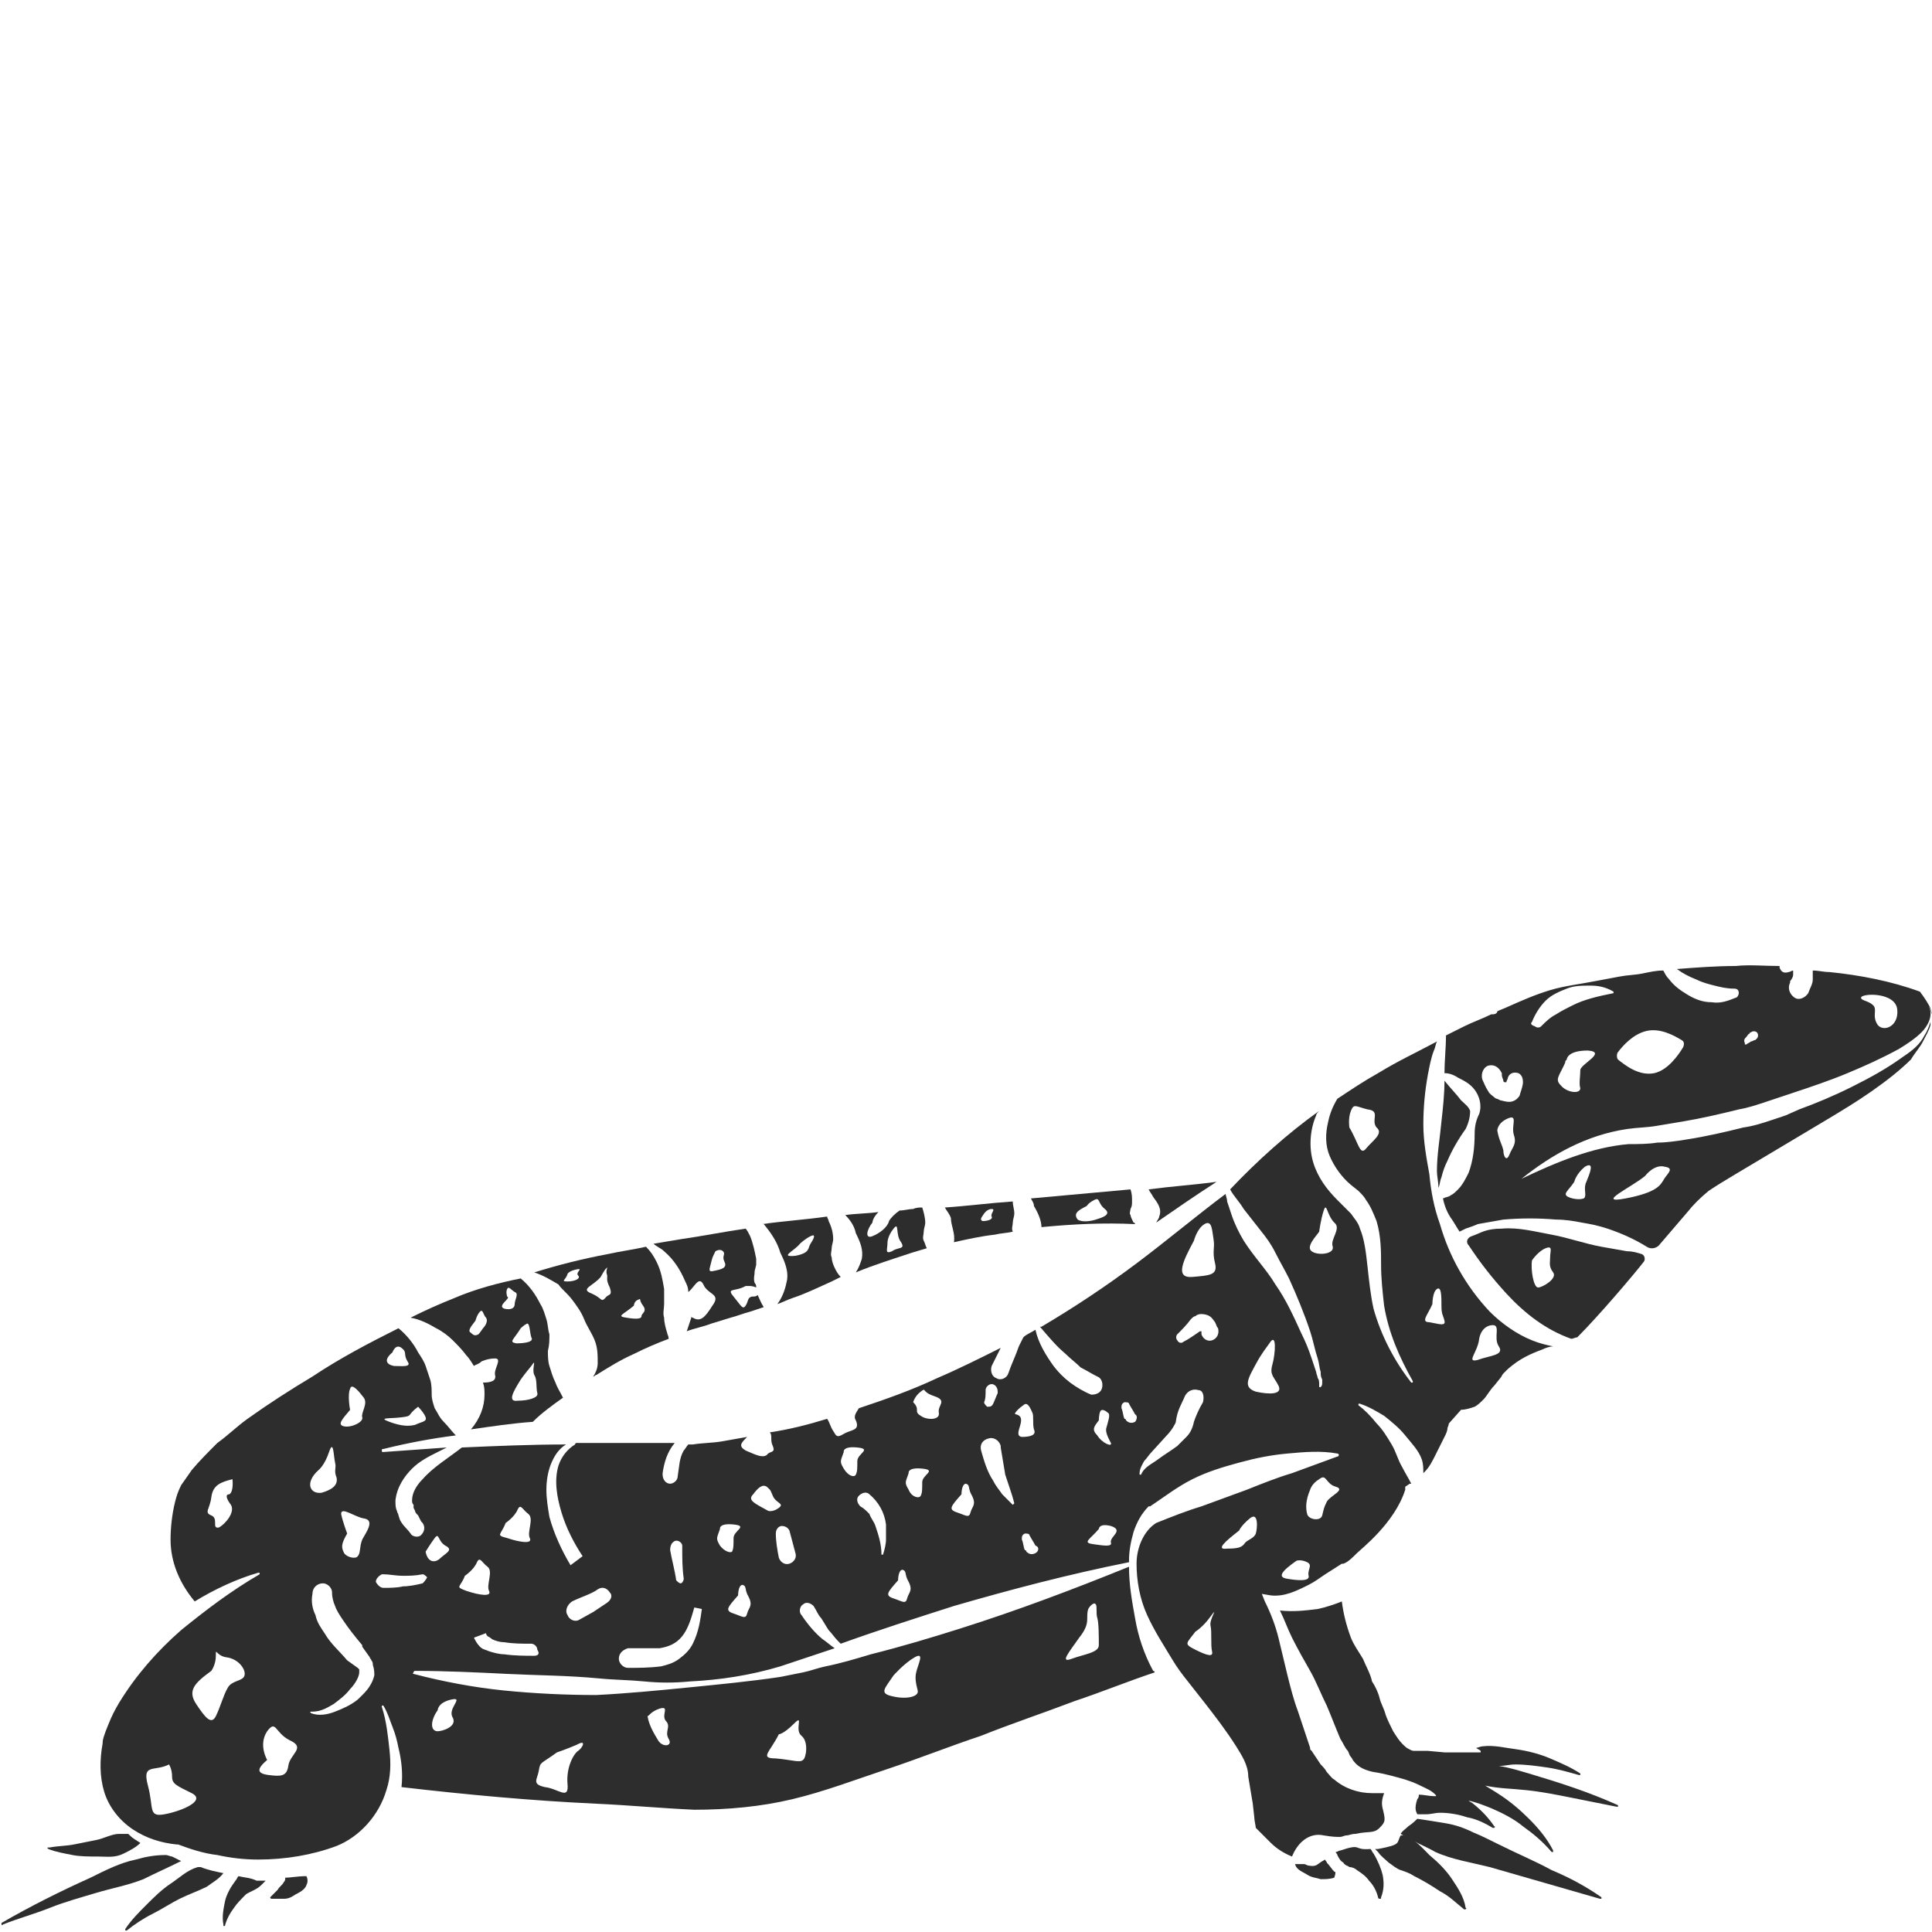 <?xml version="1.0" encoding="utf-8"?>
<!-- Generator: Adobe Illustrator 23.0.0, SVG Export Plug-In . SVG Version: 6.00 Build 0)  -->
<svg version="1.1" id="Layer_1" xmlns="http://www.w3.org/2000/svg" xmlns:xlink="http://www.w3.org/1999/xlink" x="0px" y="0px"
	 viewBox="0 0 128 128" style="enable-background:new 0 0 128 128;" xml:space="preserve">
<style type="text/css">
	.st0{fill:#2D2D2D;}
</style>
<g>
	<path class="st0" d="M51.7,83c0.3,0.6,0.6,1.3,0.4,2c-0.1,0.5-0.3,1-0.6,1.4c0.3-0.1,0.7-0.3,1-0.4c0.9-0.3,1.7-0.7,2.6-1.1
		c0.2-0.1,0.4-0.2,0.6-0.3c-0.2-0.2-0.3-0.4-0.4-0.6c-0.1-0.2-0.2-0.5-0.2-0.7c-0.1-0.2,0-0.4,0-0.6c0-0.2,0.1-0.4,0.1-0.6
		c0-0.4-0.1-0.8-0.3-1.2c0-0.1-0.1-0.2-0.1-0.3c-1.4,0.2-2.9,0.3-4.3,0.5c0,0,0,0,0.1,0C51.1,81.7,51.5,82.3,51.7,83z M53,82.4
		c0,0,0.3-0.3,0.7-0.5c0.4-0.2,0.2,0.2,0,0.5c-0.2,0.3,0,0.6-1,0.8C51.6,83.3,52.6,82.9,53,82.4z"/>
	<path class="st0" d="M57.1,83.4c-0.1,0.3-0.2,0.6-0.4,0.9c1.2-0.5,2.5-0.9,3.7-1.3l1-0.3c-0.1-0.2-0.1-0.3-0.2-0.5
		c-0.1-0.2,0-0.4,0-0.6c0-0.2,0.1-0.4,0.1-0.6c0-0.3-0.1-0.7-0.2-1c-0.2,0-0.4,0-0.6,0.1c-0.3,0-0.6,0.1-0.9,0.1
		c-0.3,0.2-0.6,0.5-0.7,0.7c-0.1,0.4-0.6,0.8-1.1,1c-0.5,0.2-0.4-0.4,0-0.9c0,0,0-0.3,0.4-0.7c-0.7,0.1-1.5,0.1-2.2,0.2
		c0.3,0.3,0.6,0.7,0.7,1.2C57,82.3,57.2,82.8,57.1,83.4z M58.8,82.3c0,0,0-0.4,0.4-0.9c0.4-0.5,0.1,0.4,0.5,0.9
		c0.3,0.5-0.2,0.3-0.6,0.6C58.6,83.1,58.8,82.8,58.8,82.3z"/>
	<path class="st0" d="M63.2,82.3c0.9-0.2,1.8-0.4,2.7-0.5c0.4-0.1,0.8-0.1,1.2-0.2c0,0,0,0,0,0c-0.1-0.2,0-0.4,0-0.6
		c0-0.2,0.1-0.4,0.1-0.6c0-0.3-0.1-0.5-0.1-0.8c-1.5,0.1-3,0.3-4.5,0.4c0.1,0.2,0.3,0.4,0.4,0.7C63,81.2,63.3,81.7,63.2,82.3z
		 M65.2,80.4c0,0,0.2-0.3,0.5-0.3c0.3,0-0.1,0.3,0,0.5c0.1,0.2-0.3,0.3-0.6,0.3C64.9,80.8,65,80.7,65.2,80.4z"/>
	<path class="st0" d="M45.4,84.9c0.1,0.2,0.2,0.4,0.2,0.7c0.4-0.3,0.7-1.1,1-0.5c0.3,0.7,1.2,0.6,0.6,1.4c-0.5,0.8-0.8,1.1-1.3,0.8
		c0,0-0.1,0-0.1-0.1c0,0,0,0.1,0,0.1c-0.1,0.3-0.2,0.6-0.3,0.9c0.5-0.2,1.1-0.3,1.6-0.5l1.3-0.4c0.4-0.1,0.9-0.3,1.3-0.4
		c0.3-0.1,0.6-0.2,0.9-0.3c-0.2-0.3-0.3-0.6-0.4-0.8c0,0,0,0,0,0c-0.1,0.1-0.2,0.1-0.4,0.1c-0.3,0.1-0.2,0.3-0.4,0.6
		c-0.2,0.3-0.3,0-0.8-0.6c-0.5-0.6,0.1-0.3,0.8-0.7c0,0,0,0,0.2,0c0.1,0,0.3,0,0.5,0.1c0-0.1,0-0.2-0.1-0.3c-0.1-0.3,0-0.5,0-0.8
		l0.1-0.4c0-0.1,0-0.3,0-0.4c-0.1-0.5-0.2-1-0.4-1.5c-0.1-0.2-0.2-0.4-0.3-0.5c-1.4,0.2-2.9,0.5-4.3,0.7c-0.6,0.1-1.2,0.2-1.8,0.3
		c0.2,0.2,0.5,0.3,0.7,0.5C44.7,83.5,45.1,84.2,45.4,84.9z M47.1,83.7c0.1-0.4,0.1-0.4,0.3-0.8c0,0,0.3-0.2,0.5,0
		c0.2,0.2-0.1,0.3,0.1,0.7c0.2,0.4-0.2,0.5-0.7,0.6C46.9,84.3,47,84.1,47.1,83.7z"/>
	<path class="st0" d="M37.9,86.1c0.3,0.4,0.6,0.8,0.8,1.3c0.2,0.5,0.5,0.9,0.7,1.4c0.2,0.5,0.2,1,0.2,1.5c0,0.3-0.1,0.6-0.3,0.9
		c0.1,0,0.1-0.1,0.2-0.1c0.8-0.5,1.6-1,2.5-1.4c0.8-0.4,1.5-0.7,2.3-1c0-0.2-0.1-0.3-0.1-0.4c-0.1-0.3-0.2-0.7-0.2-1
		c-0.1-0.3,0-0.6,0-0.9l0-0.5c0-0.2,0-0.3,0-0.5c-0.1-0.6-0.2-1.2-0.5-1.8c-0.2-0.4-0.4-0.7-0.7-1c-0.9,0.2-1.7,0.3-2.6,0.5
		c-1.6,0.3-3.2,0.7-4.8,1.2c0.6,0.2,1.1,0.5,1.6,0.8C37.2,85.4,37.6,85.7,37.9,86.1z M42,86.5c0,0,0-0.3,0.3-0.4
		c0.2-0.1,0,0,0.3,0.4c0.3,0.4-0.1,0.5-0.1,0.7s-0.4,0.2-1,0.1C40.8,87.2,41.3,87.1,42,86.5z M39.8,84.6c0,0,0.1-0.2,0.3-0.5
		c0.3-0.3,0,0,0.1,0.3c0.1,0.3-0.1,0.3,0.2,0.9c0.2,0.6-0.1,0.4-0.3,0.7c-0.3,0.3-0.2,0-0.9-0.3C38.4,85.4,39.3,85.2,39.8,84.6z
		 M37.6,84.4c0,0,0.1-0.2,0.6-0.3c0.5-0.1-0.1,0.2,0.1,0.4c0.2,0.2-0.2,0.4-0.7,0.4S37.5,84.8,37.6,84.4z"/>
	<path class="st0" d="M30,88.8c0.3,0.3,0.6,0.6,0.9,1c0.2,0.2,0.3,0.4,0.5,0.7c0.1-0.1,0.3-0.1,0.5-0.3c0,0,0.4-0.2,0.9-0.2
		c0.5,0-0.1,0.7,0,1.1c0.1,0.4-0.3,0.5-0.8,0.5c0.1,0.3,0.1,0.5,0.1,0.8c0,0.8-0.3,1.6-0.9,2.3c1.4-0.2,2.7-0.4,4.1-0.5
		c0.6-0.6,1.3-1.1,2-1.6c-0.2-0.4-0.4-0.7-0.5-1c-0.2-0.4-0.3-0.8-0.4-1.1c-0.1-0.3-0.1-0.7-0.1-1c0.1-0.4,0.1-0.7,0.1-1.1
		c-0.1-0.3-0.1-0.7-0.2-1c-0.1-0.3-0.2-0.7-0.4-1c-0.3-0.6-0.7-1.2-1.3-1.7C33,85,31.5,85.4,30.1,86c-1,0.4-1.9,0.8-2.9,1.3
		c0.6,0.1,1.2,0.4,1.7,0.7C29.3,88.2,29.7,88.5,30,88.8z M35.4,91.1c0.2,0.3,0.1,0.8,0.2,1.2c0.1,0.3-0.6,0.5-1.3,0.5
		c-0.7,0.1-0.3-0.6,0.2-1.4c0,0,0.2-0.3,0.7-0.9C35.6,89.9,35.2,90.7,35.4,91.1z M34.5,88c0,0,0.2-0.2,0.4-0.3
		c0.2-0.1,0.2,0.6,0.3,0.9c0.2,0.3-0.4,0.4-1,0.4C33.7,88.9,34,88.8,34.5,88z M33.6,85.9c0,0-0.1-0.3,0-0.5c0.1-0.2,0.2,0,0.5,0.2
		c0.3,0.1,0,0.5,0,0.8c0,0.3-0.3,0.4-0.7,0.3C32.9,86.5,33.9,86,33.6,85.9z M31.5,87.5c0,0,0.1-0.4,0.3-0.6c0.2-0.2,0.2,0.2,0.4,0.4
		c0.2,0.3-0.2,0.7-0.2,0.7s-0.2,0.3-0.3,0.4c-0.2,0.1-0.3,0.1-0.5-0.1C31,88.2,31.1,88,31.5,87.5z"/>
	<path class="st0" d="M76.8,80.6c0,0.1-0.1,0.2-0.2,0.4c1.3-0.9,2.6-1.8,4-2.7c-1.5,0.2-3,0.3-4.5,0.5c0.1,0.2,0.2,0.3,0.3,0.5
		C76.7,79.7,77,80.1,76.8,80.6z"/>
	<path class="st0" d="M69,81.3c2.1-0.2,4.1-0.3,6.2-0.2c0,0,0-0.1-0.1-0.1c-0.1-0.2-0.2-0.4-0.2-0.5c-0.1-0.1,0-0.3,0-0.4
		c0.1-0.2,0.1-0.3,0.1-0.5c0-0.3,0-0.5-0.1-0.8c-2.2,0.2-4.4,0.4-6.6,0.6c0.1,0.2,0.2,0.3,0.2,0.5C68.8,80.4,69,80.9,69,81.3z
		 M72,79.9c0,0,0.1-0.2,0.5-0.4c0.4-0.2,0.2,0.2,0.7,0.6c0.5,0.4-0.3,0.6-0.6,0.7c-0.3,0.1-0.9,0.2-1.2,0
		C71.1,80.4,71.4,80.2,72,79.9z"/>
	<path class="st0" d="M95.3,78.7c0.1-0.2,0.1-0.5,0.2-0.7c0.1-0.4,0.2-0.7,0.4-1.1c0.3-0.7,0.7-1.4,1.2-2.1c0.2-0.4,0.3-0.8,0.3-1.2
		c-0.1-0.3-0.4-0.5-0.6-0.7c-0.3-0.4-0.7-0.8-1.1-1.3c0,0.9-0.1,1.8-0.2,2.7c-0.1,1.1-0.3,2.2-0.3,3.3
		C95.2,77.9,95.3,78.3,95.3,78.7z"/>
	<path class="st0" d="M108.8,83.1c-0.3-0.1-0.6-0.2-1-0.2c-0.6-0.1-1.1-0.2-1.7-0.3c-1.1-0.2-2.2-0.6-3.3-0.8
		c-1.1-0.2-2.2-0.5-3.3-0.4c-1.1,0-1.4,0.3-2,0.5c-0.3,0.1-0.4,0.4-0.2,0.6c0.8,1.2,1.5,2.1,2.5,3.2c1.2,1.3,2.6,2.4,4.3,3
		c0.1,0,0.3-0.1,0.4-0.1c1.4-1.4,3.7-4.1,4.4-5C109,83.5,109,83.2,108.8,83.1z M101.9,85.3c-0.3,0-0.5-1.2-0.4-1.8
		c0,0,0.4-0.6,0.9-0.8c0.5-0.2,0.3,0.2,0.3,0.6s-0.1,0.6,0.2,1C103.2,84.7,102.2,85.3,101.9,85.3z"/>
	<path class="st0" d="M87.7,121.6c0.6,0.1,0.8,0.1,1.1,0.1c0.1,0,0.3-0.1,0.4-0.1c0.2,0,0.3-0.1,0.6-0.1c0.9-0.2,1.2,0,1.6-0.4
		c0.4-0.4,0.4-0.5,0.2-1.3c-0.1-0.4,0-0.7,0.1-1l-0.8,0c-0.9,0-1.8-0.3-2.5-0.9c-0.2-0.1-0.3-0.3-0.5-0.5c-0.1-0.2-0.3-0.4-0.4-0.5
		c-0.2-0.3-0.4-0.6-0.6-0.9l-0.1-0.1l0-0.1l-0.8-2.4c-0.3-0.8-0.5-1.6-0.7-2.4c-0.2-0.8-0.4-1.7-0.6-2.5c-0.2-0.8-0.5-1.6-0.9-2.4
		l-0.2-0.5l0.6,0.1c0.9,0.1,1.7-0.3,2.5-0.7c0.4-0.2,0.8-0.5,1.1-0.7l1.1-0.7l0.1,0c0.3-0.1,0.6-0.4,0.9-0.7c0.3-0.3,2.5-2,3.2-4.2
		l0-0.2l0.3-0.2c0,0,0,0,0.1,0c-0.2-0.4-0.4-0.7-0.6-1.1c-0.3-0.5-0.4-1-0.7-1.5c-0.3-0.5-0.6-1-1-1.4c-0.4-0.5-0.8-0.9-1.2-1.2
		c0,0,0-0.1,0-0.1c0,0,0,0,0.1,0c0.6,0.2,1.1,0.5,1.6,0.8c0.5,0.4,1,0.8,1.4,1.3c0.4,0.5,0.9,1,1.1,1.6c0.1,0.3,0.1,0.6,0.1,0.9
		c0,0,0.1-0.1,0.1-0.1c0.3-0.3,0.5-0.7,0.7-1.1c0.2-0.4,0.4-0.8,0.6-1.2c0.1-0.2,0.2-0.4,0.2-0.6c0.1-0.2,0.1-0.4,0.1-0.3l0.8-0.9
		c0.3,0,0.6-0.1,0.9-0.2c0.2-0.1,0.4-0.3,0.6-0.5c0.2-0.2,0.4-0.6,0.7-0.9l0.4-0.5c0.1-0.1,0.1-0.2,0.2-0.3l0.3-0.3
		c0.8-0.7,1.5-1,2.3-1.3c0.2-0.1,0.5-0.2,0.7-0.2c-0.5-0.1-0.9-0.2-1.4-0.4c-1-0.4-2-1.1-2.8-1.9c-1.6-1.7-2.7-3.7-3.3-5.8
		c-0.4-1.1-0.6-2.2-0.7-3.3c-0.2-1.1-0.4-2.2-0.4-3.3c0-1.1,0.1-2.2,0.3-3.3c0.1-0.5,0.2-1.1,0.4-1.6c0.1-0.2,0.1-0.4,0.2-0.6
		c-1.3,0.7-2.6,1.3-3.9,2.1c-0.9,0.5-1.8,1.1-2.7,1.7c-0.3,0.5-0.5,1-0.6,1.5c-0.2,0.8-0.2,1.6,0.1,2.3c0.3,0.7,0.8,1.4,1.4,1.9
		l0.5,0.4c0.2,0.2,0.4,0.4,0.5,0.6c0.3,0.4,0.5,0.9,0.7,1.4c0.3,1,0.3,2,0.3,2.9c0,0.9,0.1,1.8,0.2,2.7c0.3,1.8,1,3.4,1.9,5
		c0,0,0,0.1,0,0.1c0,0-0.1,0-0.1,0c-1.1-1.4-2-3.1-2.5-4.9c-0.2-0.9-0.3-1.9-0.4-2.8c-0.1-0.9-0.2-1.8-0.5-2.5
		c-0.1-0.4-0.4-0.7-0.6-1c-0.1-0.1-0.3-0.3-0.4-0.4l-0.5-0.5c-0.7-0.7-1.3-1.5-1.6-2.5c-0.3-1-0.2-2.2,0.2-3.1
		c0-0.1,0.1-0.2,0.2-0.3c-2.1,1.5-4.1,3.3-5.9,5.2c0.2,0.4,0.6,0.8,0.9,1.3l1.1,1.4c0.4,0.5,0.7,0.9,1,1.5c0.3,0.6,0.6,1.1,0.9,1.7
		c0.5,1.1,1,2.3,1.4,3.5c0.2,0.6,0.3,1.2,0.5,1.8c0.1,0.3,0.1,0.6,0.2,0.9c0,0.2,0,0.3,0.1,0.5c0,0.1,0,0.2,0,0.2
		c0,0.1,0,0.2-0.1,0.3c0,0-0.1,0-0.1,0c0,0,0,0,0-0.1l0-0.1c0-0.1,0-0.3-0.1-0.4c0-0.1-0.1-0.3-0.1-0.4c-0.1-0.3-0.2-0.6-0.3-0.9
		c-0.2-0.6-0.4-1.1-0.7-1.7c-0.5-1.1-1-2.2-1.7-3.2c-0.6-1-1.4-1.8-2.1-2.9c-0.3-0.5-0.6-1.1-0.8-1.7c-0.1-0.3-0.2-0.6-0.3-0.9
		c0-0.2-0.1-0.4-0.1-0.5c-2,1.5-3.9,3.1-5.9,4.6c-2,1.5-4.1,2.9-6.3,4.2c0,0,0,0-0.1,0c0.6,0.7,1.1,1.3,1.7,1.8
		c0.3,0.3,0.7,0.6,1,0.9c0.4,0.2,0.7,0.4,1.1,0.6l0,0c0.3,0.1,0.4,0.5,0.3,0.8c-0.1,0.3-0.4,0.4-0.7,0.4c-0.5-0.2-1-0.5-1.4-0.8
		c-0.4-0.3-0.8-0.7-1.1-1.1c-0.5-0.7-1-1.5-1.2-2.4c-0.3,0.2-0.6,0.3-0.8,0.5l-0.3,0.6c-0.2,0.6-0.5,1.2-0.7,1.8l0,0
		c-0.1,0.3-0.5,0.5-0.8,0.3c-0.3-0.1-0.4-0.5-0.3-0.8c0,0,0,0,0,0c0.2-0.4,0.4-0.8,0.6-1.2c-1.4,0.7-2.8,1.4-4.2,2
		c-1.7,0.8-3.4,1.4-5.2,2c-0.1,0.2-0.4,0.5-0.2,0.8c0.3,0.7-0.3,0.6-0.8,0.9c-0.5,0.3-0.5,0.1-0.7-0.2c-0.2-0.3-0.2-0.5-0.4-0.8
		c-1.3,0.4-2.5,0.7-3.8,0.9c0.2,0.2,0,0.5,0.2,0.9c0.2,0.5-0.2,0.3-0.4,0.6c-0.3,0.2-0.7,0-1.4-0.3c-0.5-0.3-0.3-0.5,0.1-0.9
		c-0.6,0.1-1.1,0.2-1.7,0.3c-0.6,0.1-1.3,0.1-1.9,0.2c-0.1,0-0.2,0-0.3,0c-0.1,0.1-0.2,0.3-0.3,0.4c-0.3,0.5-0.3,1.1-0.4,1.7l0,0
		c0,0.3-0.3,0.5-0.5,0.5c-0.3,0-0.5-0.3-0.5-0.6c0,0,0,0,0-0.1c0.1-0.7,0.3-1.4,0.8-2c0,0,0,0,0,0c-0.3,0-0.5,0-0.8,0l-3.7,0
		c-0.7,0-1.3,0-2,0c0,0-0.1,0-0.1,0.1c-0.5,0.3-0.9,0.8-1.1,1.4l0,0c-0.3,1-0.1,2.1,0.2,3.1c0.3,1,0.8,2,1.4,2.9l-0.8,0.6
		c-0.6-1-1.1-2.1-1.4-3.2c-0.1-0.6-0.2-1.2-0.2-1.8c0-0.6,0.1-1.2,0.3-1.7c0,0,0,0,0,0c0,0,0,0,0,0l0,0c0,0,0,0,0,0c0,0,0,0,0,0l0,0
		c0.2-0.5,0.5-1,1-1.3c-2.3,0-4.6,0.1-6.9,0.2c-0.9,0.7-1.9,1.3-2.6,2.1c-0.4,0.4-0.7,0.9-0.7,1.4c0,0.1,0,0.2,0.1,0.3
		c0,0.1,0,0.1,0,0.2l0.1,0.2c0,0.1,0.1,0.2,0.2,0.3l0.2,0.4l0.1,0.1c0.2,0.3,0.1,0.6-0.1,0.8c-0.2,0.2-0.6,0.1-0.7-0.1
		c-0.2-0.3-0.5-0.5-0.7-0.9l-0.1-0.3c0-0.1-0.1-0.2-0.1-0.3c-0.1-0.2-0.1-0.4-0.1-0.7c0.1-0.9,0.6-1.6,1.1-2.1
		c0.5-0.5,1.1-0.8,1.7-1.1c0.2-0.1,0.4-0.2,0.6-0.3c-1.4,0.1-2.8,0.2-4.2,0.3c-0.1,0-0.1,0-0.1-0.1c0-0.1,0-0.1,0.1-0.1
		c1.6-0.4,3.2-0.7,4.8-0.9c-0.3-0.3-0.5-0.6-0.8-0.9c-0.3-0.3-0.4-0.6-0.6-0.9c-0.1-0.3-0.2-0.6-0.2-0.9c0-0.3,0-0.7-0.1-1
		c-0.1-0.3-0.2-0.6-0.3-0.9c-0.1-0.3-0.3-0.6-0.5-0.9c-0.3-0.6-0.8-1.2-1.3-1.6c-2,1-3.9,2-5.7,3.2c-1.5,0.9-2.9,1.8-4.3,2.8
		c-0.7,0.5-1.3,1.1-2,1.6c-0.6,0.6-1.2,1.2-1.7,1.8c-0.2,0.3-0.5,0.7-0.7,1c-0.2,0.4-0.3,0.7-0.4,1.1c-0.2,0.8-0.3,1.7-0.3,2.5
		c0,1.5,0.6,2.9,1.6,4.1c1.3-0.8,2.8-1.5,4.2-1.9c0,0,0.1,0,0.1,0c0,0,0,0.1,0,0.1l0,0c-1.9,1.1-3.6,2.4-5.2,3.7
		c-1.6,1.4-3,3-4.1,4.8c-0.3,0.5-0.5,0.9-0.7,1.4L7,114.7c-0.1,0.3-0.2,0.5-0.2,0.8c-0.2,1.1-0.2,2.2,0.1,3.2c0.3,1,1,1.9,1.9,2.5
		c0.9,0.6,1.9,0.9,2.9,1l0,0l0.1,0c0.8,0.3,1.7,0.6,2.6,0.7c0.9,0.2,1.8,0.3,2.7,0.3c1.8,0,3.6-0.3,5.2-0.9c1.5-0.6,2.8-2,3.3-3.7
		c0.3-0.9,0.3-1.8,0.2-2.7c-0.1-0.9-0.2-1.9-0.5-2.8l0,0c0,0,0-0.1,0-0.1c0,0,0.1,0,0.1,0c0.3,0.5,0.4,0.9,0.6,1.4
		c0.2,0.5,0.3,0.9,0.4,1.4c0.2,0.8,0.3,1.7,0.2,2.6c4.3,0.5,8.6,0.9,12.9,1.1c2.2,0.1,4.3,0.3,6.5,0.4c2.2,0,4.4-0.2,6.5-0.7
		c2.1-0.5,4.2-1.3,6.3-2c2.1-0.7,4.1-1.5,6.2-2.2c2-0.8,4.1-1.5,6.2-2.3c1.8-0.6,3.5-1.3,5.3-1.9c0,0,0-0.1-0.1-0.1
		c-0.6-1.1-1-2.3-1.2-3.5c-0.2-1.1-0.4-2.2-0.4-3.4c-3.7,1.5-7.4,2.9-11.2,4.1c-1.9,0.6-3.9,1.2-5.9,1.7c-1,0.3-2,0.6-3,0.8
		c-0.5,0.1-1,0.3-1.5,0.4l-1.5,0.3c-2,0.3-4.1,0.5-6.1,0.7c-2,0.2-4.1,0.4-6.1,0.5c-2,0-4.1-0.1-6.1-0.3c-2-0.2-4.1-0.6-6-1.1
		c0,0-0.1,0,0-0.1c0,0,0-0.1,0.1-0.1c2,0,4.1,0.1,6.1,0.2c2,0.1,4,0.1,6.1,0.3c1,0.1,2,0.1,3,0.2c1,0.1,2,0.1,3,0c2-0.1,4-0.4,6-1
		c1.2-0.4,2.4-0.8,3.6-1.2c-0.3-0.2-0.5-0.4-0.8-0.6c-0.5-0.4-1-1-1.4-1.6c-0.2-0.2-0.1-0.6,0.1-0.7c0.2-0.2,0.5-0.1,0.7,0.1
		c0,0,0,0,0,0l0,0c0.2,0.3,0.3,0.6,0.5,0.8c0.2,0.3,0.3,0.5,0.5,0.8c0.2,0.2,0.4,0.5,0.6,0.7c0.1,0.1,0.1,0.1,0.2,0.2
		c2.5-0.9,5-1.7,7.5-2.5c3.8-1.1,7.6-2.1,11.6-2.9c0,0,0-0.1,0-0.1c0-0.6,0.1-1.2,0.3-1.9c0.2-0.6,0.5-1.2,1-1.7l0.1,0
		c0.9-0.6,1.8-1.3,2.8-1.8c1-0.5,2-0.8,3.1-1.1c1.1-0.3,2.1-0.5,3.2-0.6c1.1-0.1,2.2-0.2,3.3,0c0.1,0,0.1,0.1,0.1,0.1
		c0,0,0,0.1-0.1,0.1l-3,1.1c-1,0.3-2,0.7-3,1.1l-3,1.1c-1,0.3-2,0.7-3,1.1c-0.8,0.5-1.3,1.6-1.3,2.7c0,1.1,0.2,2.3,0.7,3.4
		c0.5,1.1,1.1,2,1.7,3c0.3,0.5,0.6,0.9,1,1.4l1.1,1.4c0.7,0.9,1.4,1.8,2.1,2.9c0.3,0.5,0.8,1.2,0.8,2l0.3,1.8l0.1,0.9
		c0,0.2,0.1,0.6,0.1,0.7c0,0,0.1,0.1,0.1,0.1c0.1,0.1,0.2,0.2,0.3,0.3c0.2,0.2,0.4,0.4,0.6,0.6c0.4,0.4,0.9,0.7,1.4,0.9
		C86,122,86.8,121.4,87.7,121.6z M98,88.7c0,0,0.1-0.8,0.8-0.9c0.7-0.1,0.1,0.8,0.5,1.4c0.4,0.6-0.6,0.6-1.4,0.9
		C97.1,90.3,97.9,89.6,98,88.7z M94.9,86.4c0,0,0-0.8,0.3-1c0.3-0.2,0.3,0.5,0.3,1.1c0,0.6,0.1,0.6,0.2,1c0.1,0.4-0.4,0.2-1,0.1
		C94.1,87.6,94.6,87.1,94.9,86.4z M90.5,76.1c-0.4,0.5-0.5-0.4-1.1-1.4c0,0-0.1-0.6,0.1-1.1c0.2-0.5,0.3-0.3,1.1-0.1
		c0.9,0.1,0.2,0.7,0.6,1.2C91.7,75.1,90.9,75.6,90.5,76.1z M26,89.6c0,0,0.2-0.6,0.6-0.3c0.4,0.3,0.1,0.4,0.4,0.9
		c0.3,0.4-0.4,0.3-0.9,0.3C25.6,90.4,25.4,90.1,26,89.6z M26.6,93.9c0.8-0.1,0.3-0.1,1.1-0.7c0,0,0.4,0.4,0.5,0.7
		c0.1,0.3-0.3,0.3-0.7,0.5c-0.4,0.1-0.9,0.1-1.7-0.2C25,93.9,25.8,94,26.6,93.9z M15.3,99.7c0.3,0.5-0.4,1.3-0.8,1.5
		c-0.5,0.1,0-0.6-0.5-0.8c-0.5-0.2-0.1-0.4,0-1.2c0.1-0.8,0.6-1,1.4-1.2c0,0,0.1,0.8-0.2,1C14.9,99,15,99.3,15.3,99.7z M10.9,120.2
		c-1.1,0.2-0.7-0.4-1.1-1.9c-0.4-1.5,0.4-0.9,1.4-1.4c0,0,0.2,0.3,0.2,0.8c0,0.5,0.3,0.6,1.3,1.1C13.7,119.3,12,120,10.9,120.2z
		 M16.2,111c-0.1,0.4-0.8,0.3-1.1,0.8c-0.3,0.5-0.5,1.3-0.8,1.9c-0.3,0.6-0.7,0.1-1.3-0.8c-0.6-0.9-0.1-1.4,1-2.2c0,0,0.3-0.4,0.3-1
		s0,0,0.7,0.1C15.8,109.9,16.3,110.6,16.2,111z M71.5,108.5c0.8-1,0.4-1.3,0.6-1.9c0.1-0.2,0.4-0.5,0.5-0.3c0.1,0.1,0,0.6,0.1,0.9
		c0.1,0.3,0.1,1.3,0.1,1.8c0,0.5-1,0.6-1.8,0.9C70.2,110.2,70.8,109.5,71.5,108.5z M59.2,111c0,0,0.7-0.8,1.4-1.2
		c0.7-0.4,0.2,0.5,0.1,1c-0.1,0.4,0,0.8,0.1,1.2c0.1,0.4-0.7,0.6-1.6,0.4C58.2,112.2,58.6,111.9,59.2,111z M51.6,114.9
		c0,0,0.3,0,1-0.7c0.7-0.7,0,0.4,0.5,0.8c0.5,0.4,0.3,1.5,0.1,1.6c-0.2,0.2-0.7,0-1.8-0.1C50.3,116.5,51,116.1,51.6,114.9z
		 M43.7,113.2c0.7-0.2,0.1,0.4,0.4,0.8c0.4,0.4-0.1,0.7,0.2,1.2c0.3,0.5-0.4,0.6-0.7,0.1c-0.3-0.5-0.6-1-0.7-1.6
		C43,113.7,43.1,113.4,43.7,113.2z M35.7,117.3c0.1-0.6,0.1-0.4,1.2-1.2c0,0,0.6-0.2,1.3-0.5c0.7-0.4,0.4,0.2,0.1,0.4
		c-0.3,0.2-0.8,1.1-0.7,2.2c0.1,1.1-0.6,0.3-1.5,0.2C35.2,118.2,35.6,117.9,35.7,117.3z M29,113.3c0,0,0-0.5,0.9-0.7
		c0.9-0.2-0.3,0.6,0.1,1.2c0.3,0.6-0.7,0.9-1,0.9C28.5,114.7,28.5,114,29,113.3z M24,102c-0.2,0.5-0.1,0.9-0.3,1.1
		c-0.1,0.2-0.7,0.1-0.9-0.2c-0.2-0.4-0.2-0.6,0.2-1.3c0,0-0.3-0.8-0.4-1.3c0-0.5,0.9,0.2,1.5,0.3C24.9,100.7,24.2,101.6,24,102z
		 M23.2,92c0.1-0.4,0.6,0.2,0.9,0.6c0.3,0.4-0.2,1-0.1,1.3c0.1,0.3-0.7,0.7-1.2,0.6c-0.5-0.1-0.1-0.5,0.4-1.1
		C23.2,93.5,23,92.4,23.2,92z M21.1,97.4c0,0,0.4-0.3,0.7-1.2c0.3-0.9,0.3,0.3,0.4,0.7c0.1,0.4-0.1,0.5,0.1,1c0.1,0.5-0.3,0.8-1,1
		C20.5,99,20.2,98.2,21.1,97.4z M19.1,117c-0.1,0.7-0.5,0.7-1.3,0.6c-0.8-0.1-0.8-0.4-0.1-1c0,0-0.6-1,0-1.9
		c0.6-0.8,0.5,0.1,1.5,0.6C20.3,115.8,19.2,116.2,19.1,117z M24.8,111c-0.2,0.8-0.7,1.2-1.1,1.6c-0.5,0.4-1,0.6-1.5,0.8
		c-0.5,0.2-1.1,0.3-1.6,0.1c0,0-0.1-0.1,0-0.1c0,0,0,0,0.1,0h0c0.5,0,0.9-0.2,1.4-0.5c0.4-0.3,0.8-0.6,1.1-1
		c0.3-0.3,0.6-0.8,0.6-1.1c0,0,0-0.1,0-0.1c0,0,0,0,0-0.1c0,0,0,0,0,0c0,0-0.1-0.1-0.1-0.1L23,110c-0.5-0.6-1.1-1.1-1.5-1.8
		c-0.2-0.3-0.5-0.7-0.6-1.2c-0.2-0.4-0.3-0.9-0.2-1.4c0-0.4,0.3-0.7,0.7-0.7c0.3,0,0.6,0.3,0.6,0.6l0,0.1c0,0.2,0.1,0.6,0.2,0.8
		c0.1,0.3,0.3,0.6,0.5,0.9c0.4,0.6,0.8,1.1,1.3,1.7c0,0,0,0,0,0c0,0,0,0,0,0.1l0.5,0.7c0,0.1,0.1,0.1,0.1,0.2
		c0.1,0.1,0.1,0.2,0.1,0.3C24.8,110.6,24.8,110.8,24.8,111z M28,104.9c-0.4,0.1-0.9,0.2-1.3,0.2c-0.4,0.1-0.9,0.1-1.3,0.1
		c-0.2,0-0.4-0.2-0.5-0.4c0-0.2,0.2-0.4,0.4-0.5c0,0,0.1,0,0.1,0c0.4,0,0.8,0.1,1.3,0.1c0.4,0,0.8,0,1.3-0.1c0.1,0,0.2,0.1,0.3,0.2
		C28.2,104.7,28.1,104.8,28,104.9z M33.5,100.9c0,0,0.6-0.4,0.8-0.9c0.2-0.4,0.3,0,0.7,0.3c0.4,0.3-0.1,1.2,0.1,1.6
		c0.2,0.4-0.6,0.3-1.5,0C32.8,101.7,33.2,101.7,33.5,100.9z M29.1,103.3c-0.4,0.3-0.8,0.1-0.9-0.5c0,0,0.3-0.5,0.6-0.9
		c0.3-0.4,0.2,0.2,0.7,0.5C30.1,102.7,29.5,102.9,29.1,103.3z M30.8,104.4c0,0,0.6-0.4,0.8-0.9c0.2-0.4,0.3,0,0.7,0.3
		c0.4,0.3-0.1,1.2,0.1,1.6c0.2,0.4-0.6,0.3-1.5,0C30.1,105.1,30.5,105.2,30.8,104.4z M35.4,109.7c-0.6,0-1.3,0-2-0.1
		c-0.3,0-0.7-0.1-1-0.2c-0.2-0.1-0.4-0.1-0.6-0.3c-0.2-0.2-0.3-0.4-0.4-0.6l0.8-0.3c0,0.1,0.1,0.2,0.1,0.2c0,0,0.2,0.1,0.3,0.2
		c0.2,0.1,0.5,0.2,0.8,0.2c0.6,0.1,1.2,0.1,1.8,0.1c0.2,0,0.4,0.2,0.4,0.4C35.8,109.6,35.6,109.7,35.4,109.7z M44.7,102.1
		c0.2-0.1,0.5,0.1,0.5,0.3c0,0,0,0.1,0,0.1c0,0.7,0,1.4,0.1,2.1c0,0.1-0.1,0.3-0.2,0.3c-0.1,0-0.2-0.1-0.3-0.2l0,0
		c-0.1-0.7-0.3-1.4-0.4-2l0,0C44.4,102.4,44.5,102.2,44.7,102.1z M40.2,106.2c-0.3,0.2-0.6,0.4-0.9,0.6l-0.9,0.5
		c-0.3,0.2-0.7,0-0.8-0.3c-0.2-0.3,0-0.7,0.3-0.9c0,0,0,0,0,0l0,0c0.6-0.3,1.3-0.5,1.7-0.8l0,0c0.3-0.2,0.6-0.1,0.8,0.2
		C40.6,105.7,40.5,106,40.2,106.2z M45.9,108.9c-0.2,0.4-0.5,0.7-0.9,1c-0.4,0.3-0.8,0.4-1.2,0.5l0,0l0,0c-0.8,0.1-1.5,0.1-2.2,0.1
		c-0.3,0-0.6-0.3-0.6-0.6c0-0.4,0.3-0.6,0.6-0.7c0,0,0,0,0,0c0.7,0,1.4,0,2.1,0c0.6-0.1,1.1-0.3,1.5-0.8c0.4-0.5,0.6-1.2,0.8-1.9
		l0.5,0.1C46.4,107.3,46.3,108.1,45.9,108.9z M47.7,102.4c-0.3-0.5-0.2-0.5,0-1.1c0,0-0.1-0.4,0.9-0.3c1,0.1,0,0.4,0,0.9
		c0,0.5,0,0.7-0.1,0.9C48.4,102.9,48,102.8,47.7,102.4z M49.5,106.9c-0.1,0.4-0.3,0.2-0.9,0c-0.6-0.2-0.4-0.4,0.3-1.2
		c0,0,0-0.7,0.3-0.7c0.3,0.1,0.1,0.3,0.4,0.8C49.9,106.4,49.6,106.5,49.5,106.9z M50.9,100.1c-0.9-0.5-1.4-0.7-1-1.1
		c0.3-0.4,0.6-0.7,0.9-0.5c0.2,0.2,0.2,0.1,0.4,0.6c0.2,0.5,0.8,0.5,0.4,0.8C51.2,100.2,50.9,100.1,50.9,100.1z M52.3,103.6
		c-0.3,0.1-0.6-0.1-0.7-0.4c0,0,0,0,0,0c-0.1-0.5-0.2-1.1-0.2-1.6c0-0.3,0.2-0.5,0.4-0.5c0.2,0,0.4,0.1,0.5,0.3l0,0l0.4,1.5
		C52.8,103.2,52.6,103.5,52.3,103.6z M65.3,92.1c0-0.2,0.2-0.4,0.4-0.4c0.2,0,0.4,0.2,0.4,0.5c0,0,0,0.1,0,0.1l0,0
		c-0.1,0.2-0.2,0.5-0.3,0.7l0,0c-0.1,0.2-0.2,0.2-0.4,0.2c-0.1-0.1-0.2-0.2-0.2-0.3C65.3,92.7,65.3,92.4,65.3,92.1z M55.9,97.3
		c-0.3-0.5-0.2-0.5,0-1.1c0,0-0.1-0.4,0.9-0.3c1,0.1,0,0.4,0,0.9s0,0.7-0.1,0.9C56.6,97.9,56.2,97.8,55.9,97.3z M58.7,102
		c0,0.3-0.1,0.7-0.2,1l-0.1,0c0-0.7-0.2-1.3-0.4-1.9c-0.1-0.3-0.3-0.5-0.4-0.8c-0.2-0.2-0.4-0.4-0.6-0.5l0,0
		c-0.2-0.2-0.3-0.5-0.1-0.7c0.2-0.2,0.5-0.3,0.7-0.1c0,0,0,0,0,0c0.6,0.5,1,1.2,1.1,2C58.7,101.3,58.7,101.7,58.7,102z M60.1,105.9
		c-0.1,0.4-0.3,0.2-0.9,0c-0.6-0.2-0.4-0.4,0.3-1.2c0,0,0-0.7,0.3-0.7c0.3,0.1,0.1,0.3,0.4,0.8C60.5,105.4,60.2,105.5,60.1,105.9z
		 M61,99.1c-0.1,0.2-0.6,0.1-0.8-0.4c-0.3-0.5-0.2-0.5,0-1.1c0,0-0.1-0.4,0.9-0.3c1,0.1,0,0.4,0,0.9C61.1,98.7,61.1,98.9,61,99.1z
		 M62.2,93.6c0.1,0.5-0.8,0.5-1.2,0.2c-0.5-0.3,0-0.4-0.5-0.9c0,0,0.1-0.4,0.5-0.7c0.4-0.3,0,0,0.9,0.3
		C62.8,92.8,62.1,93.1,62.2,93.6z M64.3,100.2c-0.1,0.4-0.3,0.2-0.9,0c-0.6-0.2-0.4-0.4,0.3-1.2c0,0,0-0.7,0.3-0.7
		c0.3,0.1,0.1,0.3,0.4,0.8C64.7,99.7,64.4,99.8,64.3,100.2z M67.1,99.7c-0.2-0.2-0.5-0.5-0.7-0.7c-0.2-0.3-0.4-0.5-0.6-0.9
		c-0.4-0.6-0.6-1.3-0.8-2c-0.1-0.4,0.1-0.7,0.5-0.8c0.3-0.1,0.7,0.1,0.8,0.5c0,0,0,0.1,0,0.1c0.1,0.6,0.2,1.2,0.3,1.8
		c0.1,0.3,0.2,0.6,0.3,0.9c0.1,0.3,0.2,0.6,0.3,1L67.1,99.7z M67.3,93.7c-0.2,0,0.2-0.4,0.5-0.6c0.3-0.3,0.5,0.3,0.6,0.5
		c0.1,0.2,0,0.7,0.1,1.1c0.2,0.4-0.3,0.5-0.8,0.5C67,95.1,68.2,93.9,67.3,93.7z M68.6,102.9c-0.2,0.1-0.4,0.1-0.6-0.1
		c0,0,0-0.1-0.1-0.1l0,0c-0.1-0.2-0.1-0.5-0.2-0.7l0,0c0-0.2,0-0.3,0.2-0.4c0.1,0,0.3,0,0.3,0.1c0.1,0.2,0.3,0.5,0.4,0.7
		C68.9,102.5,68.8,102.8,68.6,102.9z M72.8,94.1c0,0,0-0.4,0.1-0.6c0.1-0.2,0.4,0,0.5,0.1c0.2,0.1,0,0.6-0.1,1
		c-0.1,0.3,0.2,0.8,0.3,1c0.1,0.3-0.6,0-0.9-0.5C72.3,94.7,72.5,94.5,72.8,94.1z M73.6,102.2c0.1,0.3-0.5,0.2-1.2,0.1
		c-0.7-0.1-0.2-0.3,0.4-1c0,0,0-0.4,0.8-0.2C74.5,101.4,73.5,101.8,73.6,102.2z M75.2,94.2c-0.2,0.1-0.4,0.1-0.6-0.1
		c0,0,0-0.1-0.1-0.1l0,0c-0.1-0.2-0.1-0.5-0.2-0.7l0,0c0-0.2,0-0.3,0.2-0.4c0.1,0,0.3,0,0.3,0.1c0.1,0.2,0.3,0.5,0.4,0.7
		C75.4,93.8,75.3,94.1,75.2,94.2z M79.1,82.2c0,0,0.2-0.8,0.7-1.1c0.5-0.3,0.5,0.4,0.6,1c0.1,0.6-0.1,0.8,0.1,1.6
		c0.2,0.8-0.4,0.8-1.5,0.9C77.8,84.7,78.4,83.5,79.1,82.2z M79.7,92.9C79.7,92.9,79.7,92.9,79.7,92.9L79.7,92.9
		c-0.3,0.5-0.5,1-0.6,1.3c-0.1,0.5-0.3,0.8-0.5,1c-0.2,0.2-0.4,0.4-0.6,0.6c-0.4,0.3-0.9,0.6-1.3,0.9c-0.4,0.3-0.9,0.5-1.1,1l0,0
		c0,0-0.1,0-0.1,0c0,0,0,0,0-0.1c0-0.3,0.2-0.6,0.3-0.8c0.2-0.2,0.3-0.4,0.5-0.6l1-1.1c0.3-0.3,0.6-0.8,0.6-0.9
		c0.1-0.8,0.4-1.2,0.6-1.7c0.2-0.4,0.6-0.5,0.9-0.4C79.7,92.1,79.8,92.5,79.7,92.9z M80.3,88.8c-0.3,0.1-0.6-0.1-0.7-0.4
		c0,0,0-0.1,0-0.1c0,0,0-0.1,0-0.1c0,0-0.1,0-0.1,0c-0.3,0.2-0.7,0.5-1.1,0.7c-0.1,0.1-0.3,0.1-0.4-0.1c-0.1-0.1-0.1-0.3,0-0.4
		c0.3-0.3,0.6-0.6,0.9-1c0.1-0.1,0.2-0.2,0.3-0.2c0.1-0.1,0.3-0.2,0.7-0.1c0.4,0.1,0.5,0.4,0.6,0.5c0.1,0.2,0.1,0.3,0.2,0.4
		C80.8,88.4,80.6,88.7,80.3,88.8z M83.2,92.2c-0.9-0.3-0.5-0.9,0.1-2c0,0,0.2-0.4,0.8-1.2c0.5-0.8,0.4,0.7,0.2,1.4
		c-0.2,0.7,0.1,0.8,0.4,1.4C85,92.4,84.1,92.4,83.2,92.2z M88.3,82.6c0.1,0.5-1,0.6-1.4,0.3c-0.4-0.3,0.3-1,0.5-1.3
		c0,0,0.1-0.8,0.3-1.4c0.2-0.6,0.2,0.3,0.7,0.8C88.9,81.4,88.1,82.1,88.3,82.6z M86.8,98.7c0,0,0.1-0.4,0.6-0.7
		c0.5-0.4,0.4,0.3,1.1,0.5c0.7,0.2-0.4,0.6-0.6,1c-0.2,0.4-0.2,0.5-0.3,0.9c-0.1,0.4-0.9,0.3-1-0.1C86.5,99.9,86.5,99.4,86.8,98.7z
		 M85.9,103.4c0,0,0.3-0.1,0.7,0.1c0.4,0.2,0,0.5,0.1,0.9c0.1,0.4-0.8,0.3-1.4,0.2C84.6,104.5,84.9,104.1,85.9,103.4z M80.2,107.7
		c0.1,0.4,0,1.3,0.1,1.7c0.1,0.4-0.3,0.3-1.1-0.1c-0.8-0.4-0.6-0.4,0-1.2c0,0,0.5-0.3,1-1C80.8,106.3,80.1,107.3,80.2,107.7z
		 M83.2,101.6c-0.1,0.3-0.5,0.4-0.7,0.6c-0.2,0.3-0.4,0.4-1.2,0.4c-0.8,0.1-0.1-0.5,0.8-1.2c0,0,0.1-0.3,0.7-0.8
		C83.4,100.1,83.3,101.3,83.2,101.6z"/>
	<path class="st0" d="M126.1,70c-1.1,0.8-2.2,1.4-3.4,2c-1.2,0.6-2.4,1.1-3.5,1.5l-0.9,0.4c-0.3,0.1-0.6,0.2-0.9,0.3
		c-0.6,0.2-1.2,0.4-1.9,0.5c-1.2,0.3-2.5,0.6-3.8,0.8c-0.6,0.1-1.3,0.2-1.9,0.2c-0.6,0.1-1.3,0.1-1.9,0.1c-2.4,0.2-4.8,1.2-7.1,2.3
		c2-1.6,4.3-2.9,7-3.3c0.7-0.1,1.3-0.1,1.9-0.2c0.6-0.1,1.2-0.2,1.8-0.3c1.2-0.2,2.5-0.5,3.7-0.8c0.6-0.1,1.2-0.3,1.8-0.5l0.9-0.3
		l0.9-0.3c1.2-0.4,2.4-0.8,3.6-1.3c1.2-0.5,2.3-1,3.4-1.6c0.5-0.3,1.1-0.7,1.5-1.1c0.4-0.4,0.8-1.1,0.5-1.7c0.1,0.1,0.1,0.3,0.2,0.5
		c0-0.1-0.1-0.3-0.1-0.4c-0.2-0.4-0.4-0.7-0.7-1.1c-1.9-0.7-4-1.1-6-1.3c-0.4,0-0.7-0.1-1.1-0.1c0,0,0,0.1,0,0.1c0,0.2,0,0.4,0,0.5
		c0,0.3-0.2,0.6-0.3,0.9l0,0c-0.2,0.3-0.6,0.5-0.9,0.3c-0.3-0.2-0.5-0.6-0.3-1c0,0,0,0,0-0.1c0.1-0.1,0.2-0.3,0.2-0.4
		c0-0.1,0-0.1,0-0.1c0,0,0,0,0-0.1l0-0.1c-0.1,0-0.2,0.1-0.3,0.1l0,0c-0.3,0.1-0.5,0-0.6-0.3c0,0,0-0.1,0-0.1c-1,0-2-0.1-2.9,0
		c-1.3,0-2.6,0.1-3.9,0.2c0.4,0.3,0.8,0.5,1.3,0.7c0.4,0.2,0.8,0.3,1.2,0.4c0.4,0.1,0.8,0.2,1.3,0.2l0,0c0.2,0,0.3,0.1,0.3,0.3
		c0,0.1-0.1,0.3-0.2,0.3c-0.5,0.2-1,0.4-1.6,0.3c-0.6,0-1.1-0.2-1.6-0.5c-0.5-0.3-0.9-0.6-1.2-1c-0.2-0.2-0.3-0.4-0.4-0.6
		c-0.5,0-0.9,0.1-1.4,0.2c-0.5,0.1-1,0.1-1.5,0.2l-1.6,0.3c-1,0.2-2,0.3-3,0.6c-1,0.3-1.9,0.7-2.8,1.1c-0.2,0.1-0.5,0.2-0.7,0.3
		c0,0.1-0.1,0.2-0.3,0.2c-0.1,0-0.1,0-0.1,0c-0.6,0.3-1.2,0.5-1.8,0.8c-0.4,0.2-0.8,0.4-1.2,0.6c0,0.8-0.1,1.7-0.1,2.5
		c0.3,0,0.6,0.1,0.9,0.3c0.4,0.2,0.8,0.4,1.1,0.8c0.3,0.4,0.5,1,0.3,1.6c-0.2,0.4-0.3,0.8-0.3,1.3c0,0.9-0.1,1.8-0.4,2.6
		c-0.2,0.4-0.4,0.8-0.7,1.1c-0.2,0.2-0.3,0.3-0.5,0.4c-0.1,0.1-0.3,0.1-0.5,0.2c0.1,0.5,0.3,1,0.6,1.4c0.2,0.3,0.3,0.5,0.5,0.8
		l0.4-0.2c0.3-0.1,0.6-0.2,0.8-0.3c0.6-0.1,1.1-0.2,1.7-0.3c1.2-0.1,2.3-0.1,3.5,0c0.6,0,1.2,0.1,1.7,0.2c0.6,0.1,1.1,0.2,1.7,0.4
		c0.9,0.3,1.8,0.7,2.6,1.2c0.3,0.2,0.7,0.1,0.9-0.2c0.6-0.7,1.2-1.4,1.8-2.1c0.4-0.5,0.8-0.9,1.4-1.4c0.6-0.4,1.1-0.7,1.6-1l6.2-3.7
		c1-0.6,2-1.2,3-1.9c1-0.7,1.9-1.4,2.7-2.2l-0.1,0.1c0.3-0.5,0.6-0.8,0.8-1.2c0.2-0.4,0.4-0.7,0.5-1.1c0-0.1,0-0.1,0-0.2
		c-0.1,0.3-0.2,0.6-0.4,0.9C127.2,69.2,126.7,69.6,126.1,70z M125.7,66.9c0.1,1.1-0.9,1.5-1.3,1c-0.4-0.6,0-1-0.3-1.3
		c-0.3-0.3-0.8-0.3-0.8-0.5C123.3,65.8,125.6,65.7,125.7,66.9z M115.7,68.7c0.1-0.1,0.1-0.2,0.2-0.2c0,0,0-0.1,0.1-0.1c0,0,0,0,0,0
		l0,0c0.1-0.1,0.3-0.1,0.4,0c0.1,0.1,0.1,0.3,0,0.4c0,0-0.1,0.1-0.1,0.1c0,0,0,0,0,0c0,0,0,0,0,0c-0.1,0-0.2,0.1-0.3,0.1
		c-0.1,0.1-0.2,0.1-0.3,0.2l0,0c0,0-0.1,0-0.1,0c0,0,0,0,0-0.1C115.5,68.9,115.6,68.8,115.7,68.7z M104.7,70.9c0,0.4-0.1,0.9,0,1.2
		c0,0.4-0.9,0.3-1.3-0.2c-0.4-0.4-0.1-0.6,0.3-1.5c0-0.1,0-0.1,0.1-0.2c0,0,0-0.6,1.4-0.6C106.5,69.7,104.7,70.5,104.7,70.9z
		 M107.2,69.7c0.3-0.4,1-1.2,1.9-1.4c0.9-0.2,1.8,0.3,2.3,0.6c0.2,0.1,0.2,0.3,0.1,0.5c-0.3,0.5-1,1.5-1.9,1.7
		c-1,0.2-1.9-0.5-2.4-0.9C107.1,70.1,107.1,69.8,107.2,69.7z M101.5,67.7c0.2-0.5,0.5-1,0.9-1.4c0.4-0.4,0.9-0.6,1.4-0.8
		c0.5-0.2,1-0.2,1.6-0.2c0.5,0,1,0.1,1.5,0.4c0,0,0,0.1,0,0.1c0,0,0,0,0,0l0,0c-1,0.2-1.9,0.4-2.7,0.8c-0.4,0.2-0.8,0.4-1.1,0.6
		c-0.4,0.2-0.7,0.5-1,0.8l0,0c-0.1,0.1-0.3,0.1-0.4,0C101.4,67.9,101.4,67.8,101.5,67.7z M100,76.5c-0.2,0.5-0.4,0.1-0.4-0.3
		c-0.1-0.4-0.3-0.7-0.4-1.3c0,0,0-0.5,0.7-0.8c0.7-0.3,0.2,0.5,0.4,1.1C100.5,75.8,100.2,76,100,76.5z M100.5,72.8
		c-0.1,0.1-0.3,0.2-0.5,0.2c-0.3,0-0.5-0.1-0.6-0.1l-0.2-0.1c-0.1,0-0.2-0.1-0.2-0.1c-0.1-0.1-0.3-0.2-0.4-0.4
		c-0.2-0.3-0.3-0.6-0.4-0.8l0,0c-0.1-0.4,0.1-0.8,0.4-0.9c0.4-0.1,0.7,0.1,0.9,0.5c0,0,0,0.1,0,0.1c0,0.2,0.1,0.3,0.1,0.4
		c0,0,0,0.1,0.1,0.1c0,0,0,0,0,0l0.1,0c0-0.1,0.1-0.2,0.1-0.3l0,0c0.1-0.3,0.4-0.4,0.7-0.3c0.2,0.1,0.3,0.3,0.3,0.6
		c0,0.2-0.1,0.5-0.2,0.8C100.7,72.6,100.6,72.7,100.5,72.8z M105.1,78.3c-0.2,0.4,0,0.8-0.1,1c0,0.2-0.7,0.2-1.1,0
		c-0.4-0.2,0-0.4,0.4-1c0,0,0.1-0.5,0.7-1C105.7,76.9,105.3,77.8,105.1,78.3z M110.2,78.2c-0.2,0.3-0.4,0.8-2.5,1.2s0.5-0.8,1.3-1.5
		c0,0,0.6-0.8,1.3-0.6C111,77.4,110.4,77.8,110.2,78.2z"/>
	<path class="st0" d="M83.2,120.5C83.2,120.5,83.3,120.6,83.2,120.5C83.1,120.4,83.2,120.5,83.2,120.5z"/>
	<path class="st0" d="M3.2,122.5c0.5,0.2,1.1,0.3,1.6,0.4c0.5,0.1,1.1,0.1,1.7,0.1c0.6,0,1.1,0.1,1.7-0.2c0.4-0.2,0.8-0.4,1.1-0.7
		c-0.3-0.2-0.5-0.3-0.7-0.5c0,0,0,0-0.1-0.1c-0.2,0-0.4,0-0.6,0c-0.5,0-1,0.3-1.5,0.4c-0.5,0.1-1,0.2-1.5,0.3
		c-0.5,0.1-1.1,0.1-1.6,0.2l0,0C3.1,122.4,3.1,122.4,3.2,122.5C3.1,122.5,3.1,122.5,3.2,122.5z"/>
	<path class="st0" d="M13.3,123.7c-0.1,0-0.1,0-0.2,0c-0.7,0.2-1.2,0.7-1.8,1.1c-0.6,0.4-1.1,0.9-1.6,1.4c-0.5,0.5-1,1-1.4,1.6
		c0,0,0,0.1,0,0.1c0,0,0.1,0,0.1,0l0,0c0.5-0.4,1.1-0.8,1.7-1.1c0.6-0.3,1.2-0.7,1.8-1c0.6-0.3,1.2-0.5,1.8-0.8
		c0.4-0.3,0.8-0.5,1.1-0.9C14.3,124,13.8,123.9,13.3,123.7z"/>
	<path class="st0" d="M15.8,124.3c-0.1,0.1-0.1,0.2-0.2,0.3c-0.3,0.4-0.6,0.9-0.7,1.4c-0.1,0.5-0.2,1-0.1,1.5c0,0,0,0,0,0.1
		c0,0,0.1,0,0.1,0l0,0c0.1-0.4,0.3-0.8,0.6-1.2c0.2-0.3,0.5-0.6,0.8-0.9c0.3-0.2,0.7-0.3,1-0.6c0.1-0.1,0.2-0.2,0.3-0.3
		c-0.2,0-0.4,0-0.6,0C16.6,124.4,16.2,124.4,15.8,124.3z"/>
	<path class="st0" d="M18.9,124.4c0,0.1,0,0.2-0.1,0.3c-0.1,0.2-0.3,0.3-0.4,0.5c-0.2,0.2-0.3,0.3-0.5,0.5l0,0c0,0,0,0,0,0
		c0,0,0,0.1,0.1,0.1c0.3,0,0.5,0,0.8,0c0.3,0,0.5-0.1,0.8-0.3c0.2-0.1,0.6-0.3,0.7-0.6c0.1-0.2,0.1-0.4,0-0.6
		C19.7,124.3,19.3,124.4,18.9,124.4z"/>
	<path class="st0" d="M12,123.3c-0.2-0.1-0.4-0.2-0.6-0.3c-0.1,0-0.3-0.1-0.4-0.1c-0.7,0-1.3,0.1-2,0.3C8,123.4,7,123.9,6,124.4
		c-2,0.9-4,1.9-5.9,3c0,0,0,0.1,0,0.1c0,0,0,0.1,0.1,0c1-0.4,2.1-0.7,3.1-1.1c1-0.4,2.1-0.7,3.1-1c1-0.3,2.1-0.5,3.1-0.9
		C10.3,124.1,11.2,123.7,12,123.3z"/>
	<path class="st0" d="M96.2,124.5c-0.4-0.6-0.9-1.1-1.5-1.6c-0.5-0.5-1-1.1-1.7-1.3c-0.1,0-0.1,0-0.2,0c-0.3,0.5,0.1,0.6-1.5,0.9
		c-0.1,0-0.1,0-0.2,0c0.1,0.1,0.1,0.1,0.2,0.2c0.2,0.3,0.5,0.5,0.7,0.7c0.3,0.2,0.5,0.4,0.8,0.5c0.3,0.1,0.6,0.2,0.9,0.4
		c0.6,0.3,1.1,0.6,1.7,1c0.6,0.3,1.1,0.8,1.6,1.2l0,0c0,0,0.1,0,0.1,0c0,0,0.1-0.1,0-0.1C97,125.7,96.6,125.1,96.2,124.5z"/>
	<path class="st0" d="M91,122.8c-0.1-0.1-0.1-0.2-0.2-0.3c-1.2,0.1-0.5-0.4-2,0.1c-0.1,0-0.2,0.1-0.3,0.1c0,0.1,0.1,0.1,0.1,0.2
		c0.1,0.2,0.2,0.4,0.4,0.5c0.1,0.2,0.3,0.2,0.4,0.3c0.2,0,0.4,0.1,0.5,0.2c0.3,0.2,0.6,0.4,0.8,0.7c0.3,0.3,0.5,0.7,0.6,1.1l0,0
		c0,0,0,0.1,0.1,0.1c0.1,0,0.1,0,0.1-0.1c0.2-0.5,0.2-1,0.1-1.5C91.5,123.8,91.3,123.3,91,122.8z"/>
	<path class="st0" d="M88.4,124c-0.2-0.2-0.3-0.4-0.5-0.6c0-0.1-0.1-0.1-0.1-0.2c-0.6,0.3-0.5,0.5-1.1,0.4c-0.1,0-0.2-0.1-0.3-0.1
		c-0.2,0-0.4,0-0.6,0c0.1,0.4,0.5,0.5,0.8,0.7c0.3,0.2,0.6,0.2,0.9,0.3c0.3,0,0.6,0,0.9-0.1c0,0,0,0,0,0
		C88.5,124.1,88.5,124,88.4,124L88.4,124z"/>
	<path class="st0" d="M102.8,123.9c-1.1-0.6-2.3-1.1-3.5-1.7c-0.6-0.3-1.2-0.6-1.7-0.8c-0.6-0.3-1.2-0.5-1.8-0.6
		c-0.6-0.1-1.2-0.2-1.9-0.3c-0.1,0.1-0.3,0.3-0.6,0.5c-0.2,0.2-0.4,0.3-0.5,0.5c0.8,0.5,1.6,0.8,2.3,1.2c1.1,0.5,2.4,0.7,3.6,1
		l7.3,2.1c0,0,0.1,0,0.1,0c0,0,0-0.1,0-0.1C105.1,125,104,124.4,102.8,123.9z"/>
	<path class="st0" d="M101.3,117.5c-0.7-0.2-1.3-0.4-2-0.5c0.4,0,0.7-0.1,1.1-0.1c0.7,0,1.4,0.1,2.1,0.2c0.7,0.1,1.4,0.3,2.1,0.5
		l0,0c0,0,0.1,0,0.1,0c0,0,0-0.1,0-0.1c-0.6-0.4-1.3-0.7-2-1c-0.7-0.3-1.5-0.5-2.2-0.6c-0.8-0.1-1.5-0.3-2.3-0.2
		c-0.1,0-0.3,0.1-0.4,0.1c0.1,0.1,0.2,0.1,0.3,0.2c0,0,0,0.1,0,0.1c0,0,0,0-0.1,0l-1.2,0l-1.1,0l-1.1-0.1l-0.5,0l-0.1,0
		c0,0-0.2,0-0.3,0c-0.2,0-0.3-0.1-0.5-0.2c-0.5-0.4-0.7-0.8-0.9-1.1c-0.2-0.4-0.4-0.8-0.5-1.1c-0.1-0.4-0.3-0.7-0.4-1.1
		c-0.1-0.4-0.3-0.8-0.5-1.1l0,0l0,0c-0.1-0.5-0.4-1-0.6-1.5c-0.3-0.5-0.6-0.9-0.8-1.4c-0.3-0.8-0.5-1.6-0.6-2.4
		c-0.5,0.2-1.1,0.4-1.6,0.5c-0.8,0.1-1.6,0.2-2.5,0.1c0.3,0.6,0.5,1.2,0.8,1.8c0.4,0.8,0.8,1.5,1.2,2.2c0.4,0.7,0.7,1.5,1.1,2.3
		c0.3,0.7,0.6,1.5,0.9,2.2c0.2,0.3,0.3,0.6,0.5,0.8c0.1,0.2,0.1,0.3,0.2,0.4c0.1,0.1,0.1,0.2,0.2,0.3c0.3,0.4,0.8,0.6,1.3,0.7
		c0.7,0.1,1.4,0.3,2.1,0.5c0.3,0.1,0.6,0.2,1,0.4c0.4,0.2,0.7,0.3,1,0.6c0,0,0.1,0.1,0,0.1c0,0-0.1,0-0.1,0l0,0
		c-0.3,0-0.7-0.1-1-0.1c0,0.1,0,0.2-0.1,0.3c-0.2,0.6-0.1,0.8,0,1c0.2,0,0.4,0,0.6,0c0.3,0,0.6-0.1,0.9-0.1c0.6,0,1.2,0.1,1.8,0.3
		c0.6,0.1,1.2,0.4,1.7,0.7l0,0c0,0,0.1,0,0.1,0c0,0,0.1-0.1,0-0.1c-0.4-0.6-0.9-1.1-1.4-1.5c-0.1-0.1-0.2-0.1-0.3-0.2
		c0.5,0.1,1,0.3,1.5,0.5c0.7,0.3,1.5,0.7,2.1,1.2c0.7,0.5,1.3,1,1.9,1.7l0,0c0,0,0.1,0,0.1,0c0,0,0-0.1,0-0.1
		c-0.4-0.8-1-1.5-1.6-2.1c-0.6-0.6-1.3-1.2-2.1-1.7c-0.3-0.2-0.5-0.3-0.8-0.5c0.9,0.2,1.8,0.2,2.7,0.3c1,0.1,2,0.3,3,0.5
		c1,0.2,2,0.4,3,0.6c0,0,0.1,0,0.1,0c0,0,0-0.1,0-0.1C105.2,118.7,103.3,118.1,101.3,117.5z"/>
</g>
</svg>
